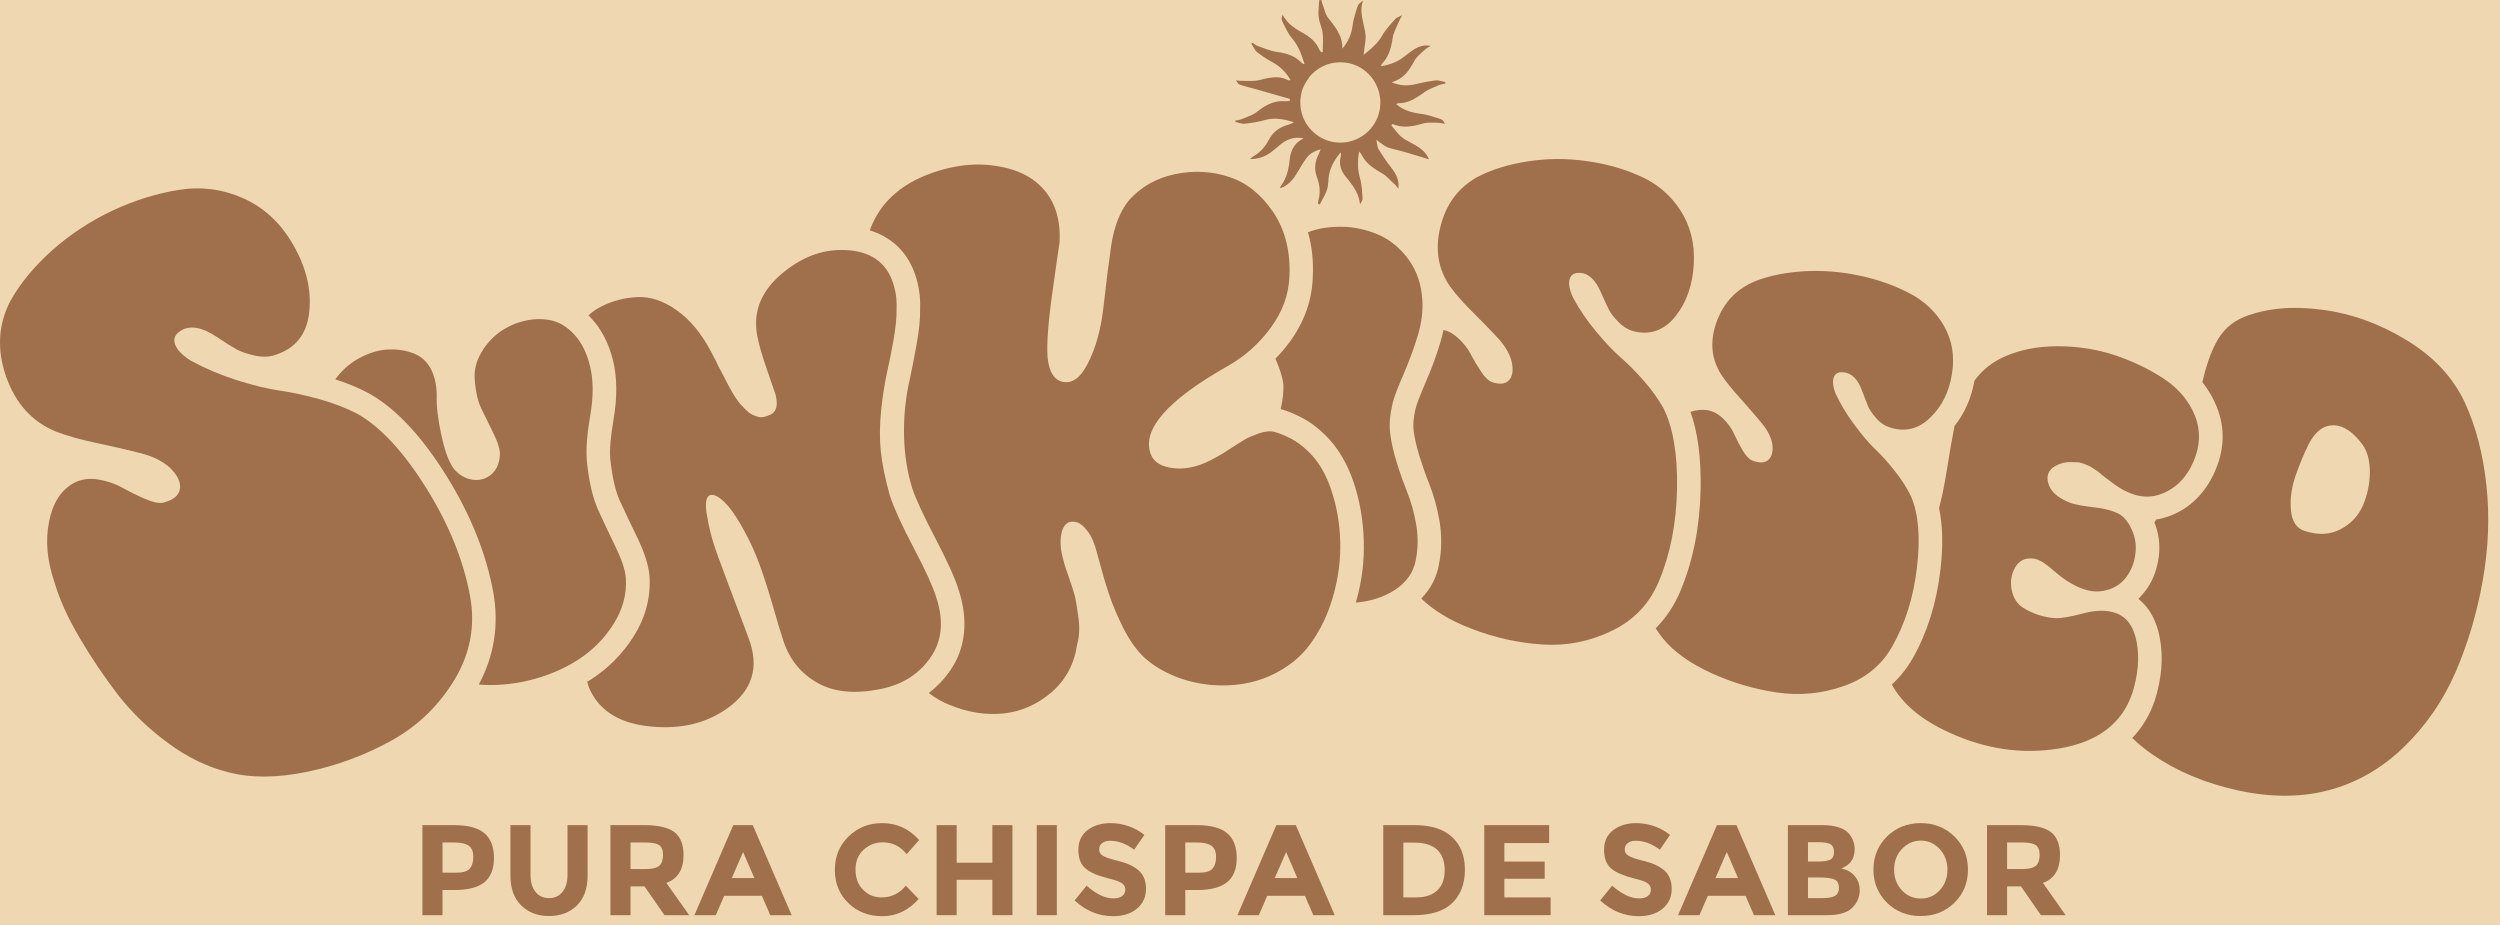 <svg width="173" height="64" viewBox="0 0 173 64" fill="none" xmlns="http://www.w3.org/2000/svg">
<rect width="173" height="64" fill="#1E1E1E"/>
<g id="Desktop " clip-path="url(#clip0_0_1)">
<rect width="1200" height="2580" transform="translate(-43 -80)" fill="#EFD8B1"/>
<g id="Background">
<g id="vector fondo 2">
<g id="Frame 13">
<g id="Group 11">
<g id="galleta-alternativa (1)" clip-path="url(#clip1_0_1)">
<path id="Vector" d="M69.3 19.001C69.845 17.699 69.927 16.298 69.541 14.949C69.058 13.262 67.87 11.856 66.281 11.093C66.014 10.965 65.823 10.729 65.795 10.491C65.597 8.78 64.732 7.278 63.36 6.257C62.006 5.251 60.342 4.852 58.663 5.137C58.402 5.175 58.09 5.053 57.842 4.804C56.678 3.641 55.136 3 53.5 3C51.864 3 50.321 3.641 49.158 4.804C48.909 5.054 48.593 5.178 48.336 5.137C46.658 4.854 44.993 5.252 43.64 6.257C42.266 7.278 41.401 8.78 41.203 10.491C41.176 10.727 40.986 10.964 40.719 11.093C39.13 11.856 37.941 13.263 37.458 14.949C37.072 16.298 37.155 17.699 37.699 19.001C37.836 19.329 37.836 19.677 37.699 20.006C37.154 21.308 37.072 22.711 37.458 24.058C37.941 25.745 39.129 27.151 40.719 27.915C40.982 28.041 41.176 28.284 41.203 28.517C41.401 30.226 42.266 31.731 43.639 32.751C44.992 33.756 46.659 34.155 48.333 33.871C48.591 33.83 48.906 33.955 49.155 34.203C50.318 35.367 51.861 36.007 53.497 36.007C55.133 36.007 56.676 35.366 57.84 34.203C58.088 33.953 58.406 33.818 58.66 33.87C60.332 34.151 62.002 33.756 63.357 32.749C64.731 31.729 65.596 30.225 65.794 28.515C65.821 28.282 66.015 28.04 66.278 27.914C67.867 27.149 69.057 25.744 69.539 24.057C69.926 22.709 69.842 21.307 69.299 20.005C69.161 19.676 69.161 19.328 69.299 19L69.3 19.001ZM45.938 22.25C44.799 22.25 43.875 21.326 43.875 20.188C43.875 19.049 44.799 18.125 45.938 18.125C47.076 18.125 48 19.049 48 20.188C48 21.326 47.076 22.25 45.938 22.25ZM51.438 9.875C52.576 9.875 53.5 10.799 53.5 11.938C53.5 13.076 52.576 14 51.438 14C50.299 14 49.375 13.076 49.375 11.938C49.375 10.799 50.299 9.875 51.438 9.875ZM51.438 29.125C50.299 29.125 49.375 28.201 49.375 27.062C49.375 25.924 50.299 25 51.438 25C52.576 25 53.5 25.924 53.5 27.062C53.5 28.201 52.576 29.125 51.438 29.125ZM54.188 20.875C53.049 20.875 52.125 19.951 52.125 18.812C52.125 17.674 53.049 16.75 54.188 16.75C55.326 16.75 56.25 17.674 56.25 18.812C56.25 19.951 55.326 20.875 54.188 20.875ZM61.062 23.625C59.924 23.625 59 22.701 59 21.562C59 20.424 59.924 19.5 61.062 19.5C62.201 19.5 63.125 20.424 63.125 21.562C63.125 22.701 62.201 23.625 61.062 23.625Z" fill="#A06F4C"/>
</g>
</g>
</g>
</g>
</g>
<g id="Nav bar">
<mask id="path-2-inside-1_0_1" fill="white">
<path d="M-42 -80H1156V143.4H-42V-80Z"/>
</mask>
<path d="M-42 -80H1156V143.4H-42V-80Z" fill="#EFD8B1"/>
<path d="M1156 138.4H-42V148.4H1156V138.4Z" fill="#A06F4C" mask="url(#path-2-inside-1_0_1)"/>
<g id="Frame 15">
<g id="Logo">
<g id="Group">
<g id="Group_2">
<path id="Vector_2" fill-rule="evenodd" clip-rule="evenodd" d="M33.522 57.66C33.962 58.03 34.182 58.6 34.182 59.37C34.182 60.14 33.952 60.7 33.512 61.06C33.062 61.41 32.372 61.59 31.452 61.59H30.622V63.33H29.232V57.1H31.432C32.392 57.1 33.092 57.29 33.522 57.66ZM32.502 60.11C32.672 59.92 32.752 59.65 32.752 59.29C32.752 58.93 32.642 58.67 32.432 58.52C32.212 58.37 31.882 58.3 31.422 58.3H30.622V60.39H31.562C32.022 60.39 32.342 60.3 32.502 60.11Z" fill="#A06F4C"/>
<path id="Vector_3" fill-rule="evenodd" clip-rule="evenodd" d="M37.062 61.72C37.292 62.01 37.602 62.15 37.992 62.15C38.382 62.15 38.692 62.01 38.922 61.72C39.152 61.44 39.272 61.04 39.272 60.54V57.1H40.662V60.59C40.662 61.49 40.412 62.18 39.912 62.67C39.412 63.15 38.772 63.39 37.992 63.39C37.212 63.39 36.572 63.15 36.072 62.66C35.572 62.18 35.322 61.48 35.322 60.59V57.1H36.712V60.54C36.712 61.04 36.822 61.43 37.062 61.72Z" fill="#A06F4C"/>
<path id="Vector_4" fill-rule="evenodd" clip-rule="evenodd" d="M47.302 59.17C47.302 60.17 46.902 60.81 46.112 61.1L47.692 63.33H45.982L44.602 61.34H43.632V63.33H42.242V57.1H44.602C45.572 57.1 46.262 57.27 46.682 57.59C47.092 57.92 47.302 58.45 47.302 59.17ZM45.622 59.91C45.792 59.75 45.882 59.51 45.882 59.17C45.882 58.83 45.792 58.61 45.612 58.48C45.432 58.36 45.122 58.3 44.682 58.3H43.632V60.14H44.652C45.122 60.14 45.452 60.06 45.622 59.91Z" fill="#A06F4C"/>
<path id="Vector_5" fill-rule="evenodd" clip-rule="evenodd" d="M53.302 63.33L52.722 61.99H50.112L49.532 63.33H48.052L50.742 57.1H52.092L54.782 63.33H53.302ZM51.422 58.96L50.642 60.76H52.202L51.422 58.96Z" fill="#A06F4C"/>
<path id="Vector_6" fill-rule="evenodd" clip-rule="evenodd" d="M61.002 62.1C61.682 62.1 62.242 61.83 62.682 61.29L63.572 62.21C62.862 63 62.032 63.4 61.072 63.4C60.112 63.4 59.322 63.1 58.702 62.49C58.082 61.89 57.772 61.12 57.772 60.2C57.772 59.28 58.082 58.5 58.712 57.89C59.352 57.27 60.122 56.96 61.042 56.96C62.062 56.96 62.912 57.35 63.602 58.13L62.742 59.11C62.302 58.56 61.752 58.29 61.102 58.29C60.582 58.29 60.132 58.46 59.762 58.8C59.392 59.14 59.202 59.6 59.202 60.18C59.202 60.76 59.382 61.23 59.732 61.58C60.082 61.93 60.502 62.1 61.002 62.1Z" fill="#A06F4C"/>
<path id="Vector_7" fill-rule="evenodd" clip-rule="evenodd" d="M68.672 57.1H70.062V63.33H68.672V60.88H66.202V63.33H64.812V57.1H66.202V59.7H68.672V57.1Z" fill="#A06F4C"/>
<path id="Vector_8" d="M73.132 57.1H71.742V63.33H73.132V57.1Z" fill="#A06F4C"/>
<path id="Vector_9" fill-rule="evenodd" clip-rule="evenodd" d="M76.262 58.35C76.132 58.45 76.062 58.6 76.062 58.78C76.062 58.96 76.142 59.11 76.302 59.21C76.472 59.32 76.842 59.45 77.442 59.59C78.032 59.74 78.492 59.96 78.812 60.25C79.142 60.54 79.302 60.96 79.302 61.52C79.302 62.08 79.092 62.53 78.672 62.88C78.262 63.23 77.702 63.4 77.022 63.4C76.042 63.4 75.152 63.04 74.362 62.31L75.192 61.29C75.862 61.88 76.482 62.17 77.052 62.17C77.302 62.17 77.502 62.12 77.652 62.01C77.802 61.9 77.872 61.75 77.872 61.56C77.872 61.38 77.792 61.23 77.642 61.12C77.482 61.01 77.182 60.9 76.722 60.79C75.992 60.61 75.462 60.39 75.132 60.11C74.792 59.83 74.622 59.4 74.622 58.81C74.622 58.22 74.842 57.76 75.262 57.44C75.692 57.12 76.222 56.96 76.852 56.96C77.272 56.96 77.682 57.03 78.102 57.17C78.512 57.32 78.882 57.52 79.192 57.78L78.482 58.8C77.942 58.39 77.382 58.18 76.812 58.18C76.582 58.18 76.392 58.24 76.262 58.35Z" fill="#A06F4C"/>
<path id="Vector_10" fill-rule="evenodd" clip-rule="evenodd" d="M84.922 57.66C85.362 58.03 85.582 58.6 85.582 59.37C85.582 60.14 85.352 60.7 84.902 61.06C84.452 61.41 83.772 61.59 82.852 61.59H82.022V63.33H80.632V57.1H82.832C83.792 57.1 84.492 57.29 84.922 57.66ZM83.902 60.11C84.072 59.92 84.152 59.65 84.152 59.29C84.152 58.93 84.042 58.67 83.822 58.52C83.612 58.37 83.272 58.3 82.812 58.3H82.022V60.39H82.962C83.422 60.39 83.742 60.3 83.902 60.11Z" fill="#A06F4C"/>
<path id="Vector_11" fill-rule="evenodd" clip-rule="evenodd" d="M90.882 63.33L90.302 61.99H87.692L87.112 63.33H85.632L88.322 57.1H89.672L92.362 63.33H90.882ZM89.002 58.96L88.212 60.76H89.772L89.002 58.96Z" fill="#A06F4C"/>
<path id="Vector_12" fill-rule="evenodd" clip-rule="evenodd" d="M100.482 57.92C101.072 58.46 101.372 59.22 101.372 60.18C101.372 61.14 101.082 61.92 100.502 62.48C99.922 63.05 99.032 63.33 97.852 63.33H95.722V57.1H97.922C99.032 57.1 99.882 57.37 100.482 57.92ZM99.452 61.62C99.802 61.3 99.972 60.83 99.972 60.22C99.972 59.61 99.802 59.14 99.462 58.81C99.112 58.48 98.592 58.31 97.882 58.31H97.112V62.1H97.992C98.632 62.1 99.112 61.94 99.452 61.62Z" fill="#A06F4C"/>
<path id="Vector_13" fill-rule="evenodd" clip-rule="evenodd" d="M107.202 57.1V58.34H104.102V59.62H106.892V60.81H104.102V62.1H107.302V63.33H102.712V57.1H107.202Z" fill="#A06F4C"/>
<path id="Vector_14" fill-rule="evenodd" clip-rule="evenodd" d="M112.632 58.35C112.502 58.46 112.432 58.6 112.432 58.78C112.432 58.96 112.512 59.11 112.682 59.21C112.842 59.32 113.222 59.45 113.812 59.59C114.402 59.74 114.862 59.96 115.192 60.25C115.512 60.54 115.682 60.96 115.682 61.52C115.682 62.08 115.472 62.53 115.052 62.88C114.632 63.23 114.082 63.4 113.402 63.4C112.412 63.4 111.522 63.04 110.732 62.31L111.562 61.29C112.232 61.88 112.852 62.17 113.422 62.17C113.682 62.17 113.882 62.12 114.022 62.01C114.172 61.9 114.242 61.75 114.242 61.56C114.242 61.38 114.162 61.23 114.012 61.12C113.862 61.01 113.552 60.9 113.092 60.79C112.372 60.61 111.842 60.39 111.502 60.11C111.172 59.83 111.002 59.4 111.002 58.81C111.002 58.22 111.212 57.76 111.642 57.44C112.062 57.12 112.592 56.96 113.232 56.96C113.642 56.96 114.062 57.03 114.472 57.17C114.892 57.32 115.252 57.52 115.562 57.78L114.862 58.8C114.322 58.39 113.762 58.18 113.182 58.18C112.952 58.18 112.772 58.24 112.632 58.35Z" fill="#A06F4C"/>
<path id="Vector_15" fill-rule="evenodd" clip-rule="evenodd" d="M121.372 63.33L120.792 61.99H118.182L117.602 63.33H116.122L118.812 57.1H120.162L122.852 63.33H121.372ZM119.492 58.96L118.712 60.76H120.272L119.492 58.96Z" fill="#A06F4C"/>
<path id="Vector_16" fill-rule="evenodd" clip-rule="evenodd" d="M123.722 63.33V57.1H126.142C126.562 57.1 126.922 57.15 127.232 57.25C127.542 57.35 127.772 57.49 127.922 57.66C128.202 57.98 128.342 58.35 128.342 58.75C128.342 59.24 128.182 59.6 127.872 59.84C127.762 59.92 127.692 59.97 127.642 59.99C127.602 60.01 127.532 60.05 127.422 60.1C127.812 60.18 128.122 60.35 128.342 60.62C128.572 60.88 128.692 61.21 128.692 61.6C128.692 62.04 128.542 62.42 128.242 62.75C127.902 63.14 127.302 63.33 126.442 63.33H123.722ZM125.112 59.62H125.762C126.152 59.62 126.442 59.58 126.622 59.5C126.812 59.42 126.912 59.24 126.912 58.96C126.912 58.68 126.822 58.5 126.652 58.41C126.472 58.32 126.182 58.28 125.772 58.28H125.112V59.62ZM125.112 62.15H126.062C126.462 62.15 126.762 62.11 126.952 62.01C127.152 61.91 127.252 61.72 127.252 61.43C127.252 61.14 127.152 60.95 126.942 60.86C126.722 60.77 126.392 60.72 125.922 60.72H125.112V62.15Z" fill="#A06F4C"/>
<path id="Vector_17" fill-rule="evenodd" clip-rule="evenodd" d="M135.242 62.47C134.612 63.09 133.832 63.39 132.912 63.39C131.992 63.39 131.212 63.09 130.582 62.47C129.962 61.86 129.642 61.09 129.642 60.18C129.642 59.27 129.962 58.5 130.582 57.88C131.212 57.27 131.992 56.96 132.912 56.96C133.832 56.96 134.612 57.27 135.242 57.88C135.872 58.5 136.182 59.26 136.182 60.18C136.182 61.1 135.872 61.86 135.242 62.47ZM134.762 60.18C134.762 59.63 134.592 59.15 134.232 58.76C133.872 58.37 133.432 58.17 132.922 58.17C132.412 58.17 131.962 58.37 131.602 58.76C131.242 59.15 131.072 59.63 131.072 60.18C131.072 60.73 131.242 61.21 131.602 61.6C131.962 61.99 132.402 62.18 132.922 62.18C133.442 62.18 133.872 61.99 134.232 61.6C134.592 61.21 134.762 60.74 134.762 60.18Z" fill="#A06F4C"/>
<path id="Vector_18" fill-rule="evenodd" clip-rule="evenodd" d="M142.552 59.17C142.552 60.17 142.162 60.81 141.372 61.1L142.942 63.33H141.232L139.852 61.34H138.892V63.33H137.502V57.1H139.862C140.832 57.1 141.522 57.27 141.932 57.59C142.352 57.92 142.552 58.45 142.552 59.17ZM140.882 59.91C141.052 59.75 141.142 59.51 141.142 59.17C141.142 58.83 141.052 58.61 140.872 58.48C140.692 58.36 140.382 58.3 139.932 58.3H138.892V60.14H139.912C140.382 60.14 140.702 60.06 140.882 59.91Z" fill="#A06F4C"/>
</g>
<g id="Group_3">
<path id="Vector_19" fill-rule="evenodd" clip-rule="evenodd" d="M5.112 33.42C5.612 33.16 6.172 33.08 6.802 33.18C7.432 33.29 7.992 33.48 8.492 33.76C8.992 34.04 9.502 34.29 10.032 34.52C10.562 34.75 10.972 34.84 11.282 34.79C12.002 34.6 12.392 34.28 12.452 33.82C12.512 33.36 12.282 32.88 11.762 32.37C11.262 31.92 10.592 31.58 9.732 31.36C8.872 31.14 7.872 30.91 6.752 30.67C5.632 30.44 4.672 30.17 3.882 29.87C2.232 29.2 1.082 27.93 0.422 26.06C-0.228 24.19 -0.128 22.44 0.732 20.8C1.412 19.59 2.372 18.43 3.612 17.32C4.862 16.21 6.252 15.3 7.772 14.58C9.302 13.87 10.832 13.38 12.382 13.14C13.922 12.89 15.412 13.09 16.832 13.72C18.262 14.36 19.412 15.42 20.272 16.91C21.182 18.48 21.562 20.03 21.402 21.56C21.252 23.09 20.482 24.09 19.082 24.55C18.642 24.71 18.142 24.72 17.602 24.6C17.052 24.47 16.632 24.33 16.342 24.16C16.052 24 15.592 23.71 14.962 23.29C13.952 22.62 13.122 22.49 12.482 22.9C11.982 23.23 11.932 23.67 12.322 24.21C12.532 24.47 12.832 24.73 13.222 24.97C14.202 25.5 15.262 25.95 16.392 26.31C17.532 26.67 18.522 26.91 19.362 27.03C20.202 27.15 21.132 27.35 22.132 27.63C23.132 27.91 24.012 28.26 24.792 28.67C26.382 29.59 27.962 31.31 29.522 33.81C31.072 36.31 32.082 38.8 32.532 41.27C32.902 43.32 32.532 45.23 31.462 47.02C30.382 48.81 28.942 50.21 27.122 51.23C25.302 52.24 23.352 52.97 21.252 53.41C19.152 53.84 17.332 53.85 15.772 53.43C14.362 53.08 12.982 52.42 11.632 51.42C10.282 50.43 9.132 49.32 8.172 48.09C7.222 46.85 6.332 45.54 5.512 44.14C4.692 42.75 4.112 41.47 3.772 40.3C3.262 38.82 3.132 37.43 3.392 36.12C3.642 34.82 4.212 33.92 5.112 33.42Z" fill="#A06F4C"/>
<path id="Vector_20" fill-rule="evenodd" clip-rule="evenodd" d="M99.472 8.17C98.892 7.98 98.642 7.92 98.352 7.88C97.562 7.78 97.052 7.58 96.612 7.2L96.682 7.17C96.682 7.17 96.752 7.14 96.772 7.14C97.322 7.14 97.772 6.96 98.512 6.42C98.692 6.28 98.882 6.18 99.322 6L99.602 5.88C99.672 5.85 99.732 5.84 99.882 5.81L100.012 5.79V5.68L99.812 5.63C99.572 5.57 99.472 5.55 99.352 5.56C98.952 5.61 98.512 5.69 97.972 5.82C97.352 5.97 96.852 5.93 96.292 5.69C96.692 5.58 97.022 5.38 97.302 5.08C97.492 4.86 97.632 4.65 97.912 4.15C98.012 3.99 98.132 3.86 98.432 3.59L98.602 3.44C98.662 3.38 98.722 3.34 98.872 3.25L99.002 3.18C98.602 3.09 98.222 3.18 97.832 3.43C97.692 3.52 97.572 3.61 97.312 3.81L97.092 3.98C96.672 4.29 96.192 4.48 95.552 4.58L95.602 4.48C95.622 4.42 95.632 4.4 95.652 4.39C96.042 3.98 96.242 3.48 96.362 2.69C96.392 2.43 96.472 2.22 96.692 1.74C96.792 1.54 96.832 1.45 96.872 1.35C96.882 1.31 96.902 1.28 96.952 1.2L97.032 1.05L96.822 1.15C96.662 1.22 96.612 1.25 96.572 1.3L96.372 1.52C95.962 1.98 95.802 2.19 95.652 2.45C95.412 2.88 95.132 3.17 94.462 3.72L94.362 3.79C94.372 3.67 94.392 3.56 94.422 3.31C94.512 2.73 94.522 2.48 94.472 2.21C94.452 2.09 94.422 1.99 94.372 1.76C94.172 0.9 94.162 0.52 94.322 0.05C94.082 0.21 94.002 0.29 93.962 0.4L93.912 0.54C93.712 1.16 93.642 1.44 93.602 1.75C93.532 2.36 93.302 2.87 92.892 3.37C92.902 2.99 92.822 2.63 92.622 2.26C92.492 2 92.352 1.8 91.982 1.33L91.912 1.25C91.802 1.1 91.732 0.96 91.622 0.59C91.572 0.44 91.542 0.37 91.522 0.3C91.502 0.25 91.482 0.21 91.462 0.1L91.442 0C91.442 0 91.342 0.01 91.292 0.01L91.262 0.37C91.232 0.78 91.222 0.96 91.252 1.16C91.262 1.31 91.292 1.44 91.382 1.72C91.472 2.01 91.512 2.13 91.522 2.28C91.542 2.41 91.552 2.56 91.552 2.74L91.532 3.6C91.532 3.6 91.452 3.6 91.422 3.61L91.382 3.56C91.382 3.56 91.322 3.48 91.312 3.46C91.092 2.94 90.702 2.56 90.052 2.22C89.762 2.06 89.482 1.87 89.232 1.65C89.132 1.56 89.052 1.47 88.892 1.24L88.752 1.03C88.682 1.21 88.672 1.35 88.722 1.44L88.842 1.7C89.092 2.21 89.212 2.42 89.392 2.63C89.772 3.07 90.012 3.57 90.272 4.43H90.212L90.162 4.41C90.122 4.39 90.092 4.36 90.062 4.34C89.662 3.92 89.162 3.7 88.352 3.59C88.082 3.55 87.852 3.49 87.332 3.29L87.012 3.17C86.942 3.15 86.892 3.12 86.782 3.03L86.682 2.95C86.682 2.95 86.622 3 86.592 3.03L86.712 3.22C86.832 3.44 86.892 3.53 86.992 3.61C87.282 3.84 87.622 4.07 88.012 4.28C88.582 4.59 89.002 5 89.312 5.55H89.252C89.252 5.55 89.192 5.57 89.172 5.56C88.642 5.28 88.112 5.28 87.202 5.53C86.962 5.59 86.742 5.61 86.232 5.6C86.022 5.59 85.932 5.59 85.832 5.59C85.782 5.59 85.732 5.59 85.622 5.57L85.532 5.55C85.622 5.74 85.722 5.84 85.822 5.87C86.042 5.94 86.232 6 86.682 6.11L87.252 6.27L89.272 6.85L89.242 6.98L89.152 7C89.072 7.01 89.032 7.01 88.992 7.01C88.312 6.94 87.712 7.16 87.022 7.71C86.842 7.86 86.662 7.95 86.212 8.13L85.932 8.24C85.862 8.27 85.792 8.29 85.632 8.32L85.492 8.34V8.44L85.692 8.49C85.922 8.56 86.022 8.57 86.142 8.56C86.682 8.5 87.152 8.42 87.562 8.3C88.132 8.15 88.702 8.19 89.542 8.46C89.432 8.53 89.322 8.58 89.152 8.63C88.522 8.8 88.072 9.15 87.802 9.68C87.532 10.19 87.182 10.57 86.712 10.83C86.682 10.85 86.652 10.87 86.582 10.93L86.502 11.01C87.122 11.01 87.642 10.82 88.162 10.37L88.282 10.27C88.572 10.02 88.702 9.92 88.852 9.82C89.282 9.55 89.732 9.47 90.212 9.58C89.642 9.84 89.312 10.33 89.242 11.07C89.172 11.86 88.962 12.45 88.582 12.95C88.582 12.95 88.588 12.963 88.602 12.99L88.622 13.02C89.062 12.85 89.412 12.54 89.692 12.07L89.872 11.78C90.112 11.37 90.222 11.19 90.362 11C90.582 10.67 90.912 10.46 91.392 10.33L91.322 10.51C91.272 10.63 91.252 10.68 91.222 10.73C90.972 11.24 90.942 11.75 91.132 12.26C91.352 12.83 91.382 13.39 91.212 13.95C91.202 13.98 91.202 14 91.212 14.06V14.11C91.212 14.11 91.292 14.13 91.332 14.15L91.482 13.86C91.672 13.51 91.752 13.36 91.812 13.17C91.872 13.01 91.902 12.85 91.932 12.48V12.38C91.982 11.76 92.242 11.19 92.762 10.55C92.802 10.66 92.802 10.74 92.782 10.82C92.642 11.31 92.762 11.79 93.142 12.25C93.802 13.04 94.052 13.52 94.112 14.14C94.262 13.91 94.292 13.82 94.292 13.72L94.272 13.48C94.232 12.85 94.192 12.59 94.102 12.29C93.952 11.77 93.932 11.23 94.042 10.48L94.112 10.56C94.172 10.61 94.182 10.63 94.192 10.65C94.442 11.17 94.842 11.55 95.602 11.97C95.802 12.08 95.962 12.21 96.302 12.56C96.442 12.69 96.502 12.75 96.572 12.81C96.612 12.85 96.642 12.89 96.712 12.98L96.762 13.07C96.842 12.57 96.702 12.15 96.252 11.57C95.962 11.21 95.692 10.8 95.402 10.34C95.352 10.26 95.332 10.18 95.292 9.95C95.272 9.82 95.252 9.75 95.242 9.67C95.322 9.73 95.392 9.78 95.532 9.89C95.782 10.08 95.882 10.14 96.002 10.19C96.182 10.26 96.352 10.3 96.732 10.39C96.962 10.45 97.062 10.48 97.172 10.51C97.842 10.71 97.682 10.66 98.352 10.86L98.882 11.03C98.742 10.64 98.412 10.3 97.862 10L97.602 9.86C97.282 9.69 97.142 9.61 97.002 9.49C96.852 9.37 96.742 9.24 96.492 8.94L96.282 8.68C96.282 8.68 96.332 8.61 96.362 8.58C96.952 8.83 97.562 8.82 98.422 8.56C98.622 8.5 98.802 8.48 99.232 8.49H99.452C99.552 8.49 99.632 8.5 99.832 8.54L99.992 8.57C99.912 8.39 99.812 8.28 99.712 8.25L99.472 8.17ZM92.752 9.87C91.222 9.87 89.982 8.63 89.982 7.1C89.982 6.94 89.992 6.78 90.022 6.63C90.032 6.55 90.052 6.47 90.062 6.42C90.092 6.29 90.132 6.18 90.172 6.07C90.172 6.07 90.182 6.07 90.182 6.06C90.282 5.82 90.412 5.6 90.572 5.4C90.562 5.4 90.552 5.4 90.542 5.41C91.072 4.71 91.882 4.31 92.752 4.31C93.622 4.31 94.382 4.69 94.912 5.35C94.952 5.41 95.002 5.47 95.042 5.53C95.282 5.88 95.432 6.28 95.492 6.71C95.502 6.76 95.502 6.81 95.512 6.86C95.522 6.95 95.522 7.02 95.522 7.1C95.522 8.63 94.282 9.87 92.752 9.87Z" fill="#A06F4C"/>
<path id="Vector_21" fill-rule="evenodd" clip-rule="evenodd" d="M43.312 40.05C43.282 39.51 43.062 38.8 42.622 37.9C42.192 37.01 41.782 36.14 41.402 35.31C41.022 34.47 40.752 33.34 40.612 31.91C40.542 31.16 40.612 30.11 40.842 28.78C41.072 27.45 41.072 26.29 40.822 25.31C40.602 24.41 40.242 23.69 39.742 23.15C39.242 22.61 38.692 22.28 38.102 22.16C37.522 22.04 36.912 22.06 36.282 22.21C35.652 22.35 35.082 22.62 34.562 22.99C34.052 23.37 33.632 23.83 33.312 24.39C32.982 24.94 32.832 25.51 32.842 26.09C32.892 27 33.042 27.72 33.302 28.26C33.562 28.79 33.832 29.35 34.122 29.94C34.422 30.53 34.572 31 34.592 31.35C34.592 31.96 34.412 32.44 34.052 32.78C33.682 33.12 33.252 33.26 32.732 33.2C32.222 33.13 31.782 32.88 31.402 32.44C31.072 31.99 30.782 31.22 30.542 30.11C30.302 29 30.192 28.09 30.222 27.37C30.212 26.59 30.062 25.96 29.772 25.45C29.482 24.94 29.062 24.6 28.502 24.41C27.942 24.22 27.372 24.15 26.772 24.19C26.172 24.23 25.562 24.42 24.942 24.74C24.322 25.06 23.792 25.5 23.362 26.04C23.302 26.11 23.252 26.18 23.202 26.25C24.072 26.53 24.872 26.86 25.562 27.24L25.602 27.26C27.452 28.33 29.182 30.19 30.902 32.94C32.552 35.6 33.642 38.3 34.132 40.97C34.542 43.23 34.202 45.37 33.132 47.37C34.232 47.46 35.372 47.37 36.532 47.1C37.812 46.8 38.962 46.32 39.982 45.67C41.002 45.01 41.822 44.19 42.452 43.19C43.082 42.19 43.372 41.15 43.312 40.05Z" fill="#A06F4C"/>
<path id="Vector_22" fill-rule="evenodd" clip-rule="evenodd" d="M64.782 41.32C64.582 40.65 64.072 39.51 63.232 37.92C62.392 36.33 61.842 35.11 61.572 34.28C61.252 33.12 61.042 32.11 60.952 31.23C60.862 30.35 60.872 29.42 60.972 28.43C61.072 27.43 61.212 26.58 61.362 25.87C61.522 25.16 61.682 24.38 61.832 23.53C61.982 22.68 62.052 21.97 62.042 21.39C62.062 20.86 62.022 20.38 61.902 19.95C61.522 18.35 60.472 17.47 58.772 17.32C57.172 17.18 55.672 17.67 54.272 18.8C52.712 20.04 52.092 21.5 52.392 23.19C52.502 23.8 52.732 24.6 53.082 25.6C53.422 26.61 53.622 27.18 53.672 27.32C53.842 28.02 53.742 28.48 53.342 28.68C53.182 28.76 53.022 28.81 52.882 28.85C52.732 28.88 52.592 28.88 52.442 28.84C52.302 28.79 52.172 28.75 52.052 28.69C51.922 28.63 51.792 28.53 51.642 28.39C51.502 28.25 51.372 28.12 51.272 28.01C51.172 27.9 51.042 27.73 50.892 27.5C50.752 27.28 50.632 27.09 50.552 26.93C50.462 26.78 50.352 26.57 50.212 26.29C50.072 26.01 49.952 25.79 49.872 25.64C49.782 25.49 49.672 25.27 49.532 24.96C49.382 24.68 49.282 24.47 49.202 24.33C48.542 23.08 47.752 22.12 46.832 21.47C45.912 20.82 45.002 20.51 44.102 20.56C43.212 20.6 42.362 20.82 41.572 21.23C41.262 21.39 40.972 21.59 40.722 21.82C40.792 21.89 40.862 21.97 40.932 22.04C41.622 22.78 42.112 23.74 42.412 24.9C42.712 26.12 42.722 27.51 42.452 29.06C42.252 30.23 42.172 31.17 42.232 31.77C42.362 32.99 42.582 33.96 42.882 34.63C43.232 35.39 43.622 36.22 44.102 37.2C44.632 38.3 44.912 39.21 44.952 39.98C45.022 41.4 44.652 42.78 43.832 44.06C43.082 45.25 42.082 46.26 40.862 47.04C40.792 47.09 40.712 47.13 40.632 47.17C40.702 47.44 40.792 47.69 40.912 47.91C41.642 49.31 43.042 50.1 45.102 50.28C47.152 50.47 48.902 50.04 50.352 49C52.052 47.78 52.552 46.19 51.832 44.24C51.672 43.79 51.422 43.13 51.092 42.26C50.762 41.39 50.512 40.71 50.322 40.21C50.132 39.71 49.932 39.15 49.692 38.52C49.462 37.89 49.292 37.34 49.172 36.87C49.052 36.4 48.972 35.99 48.922 35.65C48.892 35.5 48.872 35.36 48.862 35.24C48.802 34.5 48.972 34.17 49.392 34.26C49.992 34.43 50.692 35.24 51.482 36.7C51.892 37.44 52.242 38.2 52.532 38.99C52.822 39.77 53.132 40.73 53.462 41.86C53.782 42.99 54.042 43.84 54.232 44.41C54.662 45.68 55.452 46.63 56.582 47.26C57.712 47.9 59.172 48.04 60.942 47.68C62.432 47.38 63.582 46.66 64.382 45.51C65.192 44.36 65.332 42.97 64.782 41.32Z" fill="#A06F4C"/>
<path id="Vector_23" fill-rule="evenodd" clip-rule="evenodd" d="M172.062 33.61C171.832 31.45 171.342 29.55 170.592 27.91C169.782 26.15 168.442 24.7 166.552 23.55C164.672 22.4 162.702 21.69 160.662 21.43C158.612 21.16 156.832 21.33 155.322 21.92C154.432 22.27 153.762 22.89 153.312 23.79C152.952 24.48 152.652 25.36 152.402 26.44C152.822 26.97 153.152 27.54 153.402 28.16C153.972 29.59 153.942 31.06 153.302 32.55C152.632 34.13 151.492 35.24 150.022 35.75C149.752 35.84 149.482 35.91 149.202 35.95C149.162 36.02 149.122 36.1 149.082 36.18C149.102 36.22 149.122 36.26 149.142 36.3C149.442 37.12 149.512 38 149.322 38.92C149.142 39.85 148.732 40.65 148.112 41.3C148.072 41.35 148.022 41.4 147.972 41.44C148.742 42.04 149.242 42.96 149.462 44.16C149.712 45.5 149.592 46.95 149.112 48.47C148.772 49.47 148.252 50.34 147.552 51.07C147.982 51.48 148.442 51.87 148.962 52.22C150.622 53.37 152.582 54.19 154.832 54.69C157.072 55.18 159.132 55.19 161.002 54.72C162.982 54.22 164.752 53.23 166.302 51.74C167.852 50.25 169.052 48.51 169.922 46.52C170.782 44.52 171.412 42.41 171.802 40.19C172.202 37.94 172.292 35.75 172.062 33.61ZM163.512 34.98C163.202 35.7 162.682 36.25 161.952 36.63C161.222 37.01 160.392 37.04 159.472 36.74C158.912 36.55 158.602 36.08 158.532 35.3C158.462 34.53 158.572 33.74 158.852 32.92C159.142 32.1 159.452 31.35 159.792 30.67C160.252 29.82 160.822 29.41 161.502 29.43C162.192 29.45 162.852 29.9 163.502 30.79C163.842 31.28 164.002 31.93 163.992 32.72C163.982 33.51 163.822 34.26 163.512 34.98Z" fill="#A06F4C"/>
<path id="Vector_24" fill-rule="evenodd" clip-rule="evenodd" d="M151.892 28.77C151.482 27.76 150.782 26.91 149.782 26.24C148.782 25.57 147.642 25.02 146.382 24.59C145.112 24.17 143.792 23.96 142.402 23.96C141.012 23.96 139.792 24.2 138.732 24.67C137.892 25.03 137.192 25.58 136.632 26.34C136.422 27.55 135.952 28.6 135.252 29.48C135.092 30.3 134.912 31.31 134.722 32.52C134.552 33.59 134.372 34.47 134.182 35.15C134.442 36.38 134.472 37.8 134.272 39.47C134.002 41.75 133.362 43.79 132.362 45.55C131.972 46.23 131.492 46.84 130.912 47.37C131.652 48.72 132.982 49.83 134.902 50.7C137.412 51.85 139.932 52.21 142.462 51.8C145.142 51.36 146.832 50.09 147.552 47.98C147.952 46.71 148.062 45.53 147.862 44.45C147.662 43.37 147.182 42.69 146.402 42.42C145.782 42.2 145.032 42.21 144.152 42.45C143.262 42.68 142.642 42.79 142.282 42.78C141.482 42.74 140.712 42.5 139.972 42.04C139.562 41.77 139.312 41.35 139.202 40.79C139.102 40.23 139.182 39.72 139.452 39.26C139.712 38.81 140.112 38.6 140.642 38.65C140.852 38.66 141.072 38.74 141.302 38.87C141.532 39.01 141.812 39.22 142.132 39.51C142.462 39.79 142.752 40.01 142.992 40.17C143.872 40.74 144.642 40.99 145.312 40.92C145.982 40.85 146.522 40.6 146.932 40.18C147.332 39.75 147.602 39.23 147.722 38.61C147.852 37.98 147.812 37.41 147.612 36.88C147.372 36.24 147.042 35.8 146.642 35.57C146.232 35.35 145.672 35.19 144.942 35.11C144.222 35.03 143.682 34.93 143.322 34.82C142.382 34.47 141.842 33.98 141.712 33.33C141.592 32.69 141.942 32.26 142.772 32.03C142.952 31.99 143.132 31.97 143.302 31.98C143.472 31.98 143.622 31.99 143.742 31.99C143.862 31.99 144.012 32.02 144.192 32.09C144.362 32.16 144.492 32.21 144.582 32.25C144.662 32.29 144.792 32.37 144.972 32.49C145.142 32.6 145.252 32.69 145.312 32.74C145.362 32.8 145.492 32.9 145.692 33.05C145.892 33.2 146.022 33.29 146.082 33.34C147.302 34.29 148.432 34.58 149.482 34.21C150.532 33.84 151.302 33.08 151.802 31.91C152.262 30.83 152.292 29.78 151.892 28.77Z" fill="#A06F4C"/>
<path id="Vector_25" fill-rule="evenodd" clip-rule="evenodd" d="M134.522 22.55C133.962 21.58 133.162 20.82 132.112 20.28C131.072 19.74 129.912 19.33 128.662 19.07C127.402 18.8 126.132 18.7 124.862 18.77C123.582 18.85 122.452 19.07 121.482 19.45C120.182 19.98 119.292 20.91 118.802 22.24C118.312 23.57 118.402 24.78 119.082 25.88C119.412 26.39 119.862 26.95 120.432 27.57C120.992 28.2 121.482 28.76 121.892 29.26C122.312 29.76 122.552 30.24 122.642 30.71C122.712 31.22 122.622 31.59 122.372 31.82C122.122 32.05 121.732 32.06 121.212 31.85C121.002 31.74 120.792 31.51 120.582 31.15C120.372 30.79 120.182 30.43 120.012 30.05C119.842 29.68 119.602 29.32 119.262 28.99C118.932 28.66 118.562 28.46 118.142 28.38C117.752 28.33 117.362 28.37 116.982 28.5C117.492 29.94 117.722 31.69 117.682 33.84C117.632 36.41 117.172 38.77 116.312 40.83C115.892 41.86 115.312 42.74 114.572 43.48C114.732 43.73 114.902 43.97 115.082 44.19C115.822 45.1 116.932 45.89 118.402 46.57C119.872 47.24 121.392 47.69 122.962 47.92C124.542 48.15 126.082 48 127.572 47.48C129.072 46.96 130.192 46.05 130.932 44.75C131.832 43.17 132.412 41.35 132.652 39.28C132.902 37.2 132.762 35.56 132.242 34.35C131.972 33.78 131.602 33.2 131.132 32.61C130.662 32.01 130.202 31.5 129.742 31.06C129.292 30.63 128.812 30.06 128.302 29.36C127.782 28.67 127.362 27.96 127.022 27.23C126.902 26.93 126.842 26.65 126.842 26.41C126.862 25.94 127.102 25.72 127.552 25.76C128.132 25.81 128.572 26.24 128.862 27.06C129.052 27.56 129.192 27.93 129.282 28.15C129.382 28.36 129.562 28.63 129.832 28.94C130.102 29.25 130.412 29.46 130.752 29.57C131.812 29.92 132.752 29.7 133.562 28.91C134.382 28.13 134.892 27.1 135.082 25.83C135.272 24.62 135.082 23.53 134.522 22.55Z" fill="#A06F4C"/>
<path id="Vector_26" fill-rule="evenodd" clip-rule="evenodd" d="M109.272 18.88C109.892 18.88 110.392 19.33 110.782 20.23C111.032 20.79 111.212 21.19 111.342 21.44C111.462 21.68 111.682 21.96 112.002 22.29C112.322 22.61 112.662 22.82 113.032 22.92C114.182 23.21 115.152 22.87 115.932 21.9C116.712 20.93 117.142 19.7 117.212 18.23C117.282 16.84 116.972 15.62 116.282 14.55C115.592 13.49 114.662 12.7 113.502 12.19C112.352 11.67 111.092 11.32 109.742 11.14C108.382 10.95 107.042 10.96 105.702 11.17C104.362 11.38 103.202 11.74 102.212 12.26C100.902 13 100.052 14.14 99.672 15.71C99.292 17.27 99.522 18.64 100.342 19.82C100.752 20.38 101.282 20.98 101.942 21.63C102.602 22.29 103.182 22.88 103.672 23.41C104.152 23.94 104.462 24.47 104.602 25C104.732 25.57 104.682 26.01 104.442 26.29C104.192 26.58 103.782 26.63 103.212 26.43C102.982 26.33 102.732 26.09 102.482 25.7C102.222 25.31 101.982 24.91 101.772 24.5C101.552 24.09 101.252 23.71 100.872 23.37C100.562 23.09 100.242 22.91 99.892 22.83C99.832 23.11 99.762 23.4 99.672 23.69C99.402 24.61 99.042 25.58 98.602 26.58C98.262 27.38 98.022 27.99 97.952 28.3C97.812 28.88 97.772 29.4 97.822 29.79C97.892 30.34 98.032 30.94 98.232 31.58C98.452 32.28 98.672 32.92 98.902 33.48C99.212 34.26 99.452 35.12 99.612 36.04C99.782 37.08 99.772 38.1 99.572 39.07C99.422 39.95 99.002 40.75 98.352 41.42C99.202 42.24 100.342 42.94 101.782 43.49C103.402 44.12 105.052 44.49 106.732 44.6C108.422 44.71 110.022 44.39 111.542 43.65C113.072 42.92 114.152 41.77 114.802 40.21C115.592 38.33 116.002 36.2 116.052 33.81C116.092 31.42 115.772 29.56 115.102 28.23C114.752 27.61 114.302 26.98 113.752 26.35C113.192 25.71 112.652 25.17 112.132 24.72C111.612 24.26 111.042 23.66 110.432 22.92C109.812 22.18 109.292 21.4 108.862 20.61C108.702 20.27 108.612 19.97 108.582 19.7C108.562 19.15 108.782 18.88 109.272 18.88Z" fill="#A06F4C"/>
<path id="Vector_27" fill-rule="evenodd" clip-rule="evenodd" d="M97.112 25.93C97.512 25 97.852 24.08 98.112 23.22C98.382 22.32 98.482 21.47 98.422 20.72C98.362 19.71 98.062 18.81 97.532 18.04C97.002 17.28 96.342 16.71 95.582 16.33C94.842 15.98 94.032 15.76 93.172 15.7C93.012 15.69 92.852 15.69 92.692 15.69C92.002 15.69 91.332 15.79 90.702 16L90.582 16.05L90.512 16.07C90.792 17.05 90.902 18.09 90.842 19.19C90.792 20.77 90.262 22.27 89.262 23.64C88.952 24.06 88.622 24.45 88.262 24.82C88.322 24.98 88.392 25.15 88.462 25.32C88.672 25.86 88.782 26.3 88.812 26.62C88.832 27.08 88.772 27.65 88.622 28.31H88.632C89.042 28.42 89.492 28.6 90.022 28.87C90.602 29.16 91.172 29.58 91.712 30.11C92.562 30.94 93.232 32.06 93.682 33.41C94.102 34.67 94.332 36.01 94.372 37.41C94.422 38.81 94.242 40.23 93.842 41.63C93.842 41.65 93.832 41.68 93.822 41.7C93.852 41.7 93.882 41.69 93.912 41.69C94.892 41.6 95.772 41.31 96.512 40.83C97.322 40.31 97.822 39.6 97.972 38.75C98.132 37.97 98.142 37.15 98.002 36.31C97.862 35.5 97.662 34.76 97.392 34.09C97.152 33.49 96.902 32.81 96.672 32.06C96.442 31.33 96.282 30.64 96.202 30.01C96.122 29.41 96.182 28.7 96.372 27.89C96.472 27.48 96.722 26.83 97.112 25.93Z" fill="#A06F4C"/>
<path id="Vector_28" fill-rule="evenodd" clip-rule="evenodd" d="M92.132 33.93C91.762 32.81 91.242 31.93 90.562 31.27C90.142 30.86 89.712 30.54 89.292 30.33C88.862 30.11 88.502 29.97 88.202 29.89C87.902 29.81 87.532 29.84 87.092 30C86.652 30.16 86.342 30.29 86.182 30.39C86.012 30.49 85.672 30.7 85.162 31.03C84.642 31.37 84.312 31.57 84.162 31.64C83.132 32.24 82.172 32.49 81.292 32.41C80.402 32.32 79.852 32 79.642 31.45C78.982 29.75 80.762 27.7 84.962 25.33C86.142 24.66 87.142 23.77 87.942 22.67C88.752 21.57 89.182 20.38 89.232 19.11C89.302 17.37 88.922 15.89 88.102 14.67C87.272 13.45 86.262 12.64 85.072 12.25C83.882 11.85 82.632 11.78 81.322 12.05C80.022 12.32 78.952 12.93 78.122 13.86C77.502 14.63 77.102 15.66 76.902 16.95C76.712 18.25 76.532 19.67 76.362 21.23C76.192 22.78 75.822 24.11 75.242 25.22C74.762 26.14 74.212 26.54 73.582 26.43C72.962 26.32 72.592 25.75 72.492 24.73C72.422 23.84 72.532 22.32 72.832 20.19C73.132 18.06 73.292 16.91 73.322 16.76C73.422 14.83 72.802 13.38 71.462 12.42C70.832 11.98 70.052 11.68 69.152 11.52C68.242 11.35 67.312 11.34 66.362 11.49C65.412 11.64 64.472 11.93 63.562 12.35C62.652 12.78 61.882 13.35 61.262 14.07C60.802 14.62 60.442 15.24 60.192 15.94C61.902 16.47 63.052 17.72 63.492 19.56C63.632 20.12 63.702 20.75 63.672 21.41C63.682 22.09 63.602 22.87 63.432 23.81C63.282 24.66 63.082 25.69 62.962 26.22C62.362 28.81 62.432 31.6 63.132 33.8C63.342 34.46 63.922 35.71 64.682 37.16C65.572 38.87 66.102 40.04 66.342 40.83C67.032 42.95 66.822 44.89 65.722 46.45C65.302 47.04 64.822 47.54 64.272 47.96C64.722 48.3 65.202 48.58 65.712 48.78C66.982 49.3 68.232 49.5 69.452 49.37C70.672 49.24 71.772 48.75 72.762 47.91C73.742 47.06 74.332 45.97 74.532 44.63C74.692 44.06 74.722 43.44 74.632 42.77C74.542 42.09 74.462 41.59 74.392 41.29C74.312 40.98 74.182 40.56 73.992 40.03C73.792 39.49 73.662 39.07 73.592 38.77C73.402 38.12 73.352 37.56 73.422 37.08C73.492 36.59 73.672 36.28 73.942 36.15C74.122 36.08 74.322 36.08 74.542 36.15C74.762 36.22 75.002 36.42 75.272 36.77C75.532 37.11 75.752 37.62 75.922 38.3C76.232 39.46 76.502 40.41 76.752 41.14C77.002 41.88 77.332 42.66 77.752 43.5C78.182 44.33 78.642 44.98 79.142 45.46C79.642 45.93 80.282 46.35 81.072 46.7C81.862 47.06 82.772 47.29 83.802 47.4C85.322 47.52 86.682 47.31 87.882 46.77C89.082 46.22 90.032 45.47 90.712 44.51C91.402 43.55 91.922 42.45 92.272 41.19C92.622 39.94 92.782 38.69 92.742 37.46C92.712 36.22 92.502 35.04 92.132 33.93Z" fill="#A06F4C"/>
</g>
</g>
</g>
</g>
</g>
</g>
<defs>
<clipPath id="clip0_0_1">
<rect width="1200" height="2580" fill="white" transform="translate(-43 -80)"/>
</clipPath>
<clipPath id="clip1_0_1">
<rect width="33" height="33" fill="white" transform="translate(37 3)"/>
</clipPath>
</defs>
</svg>
